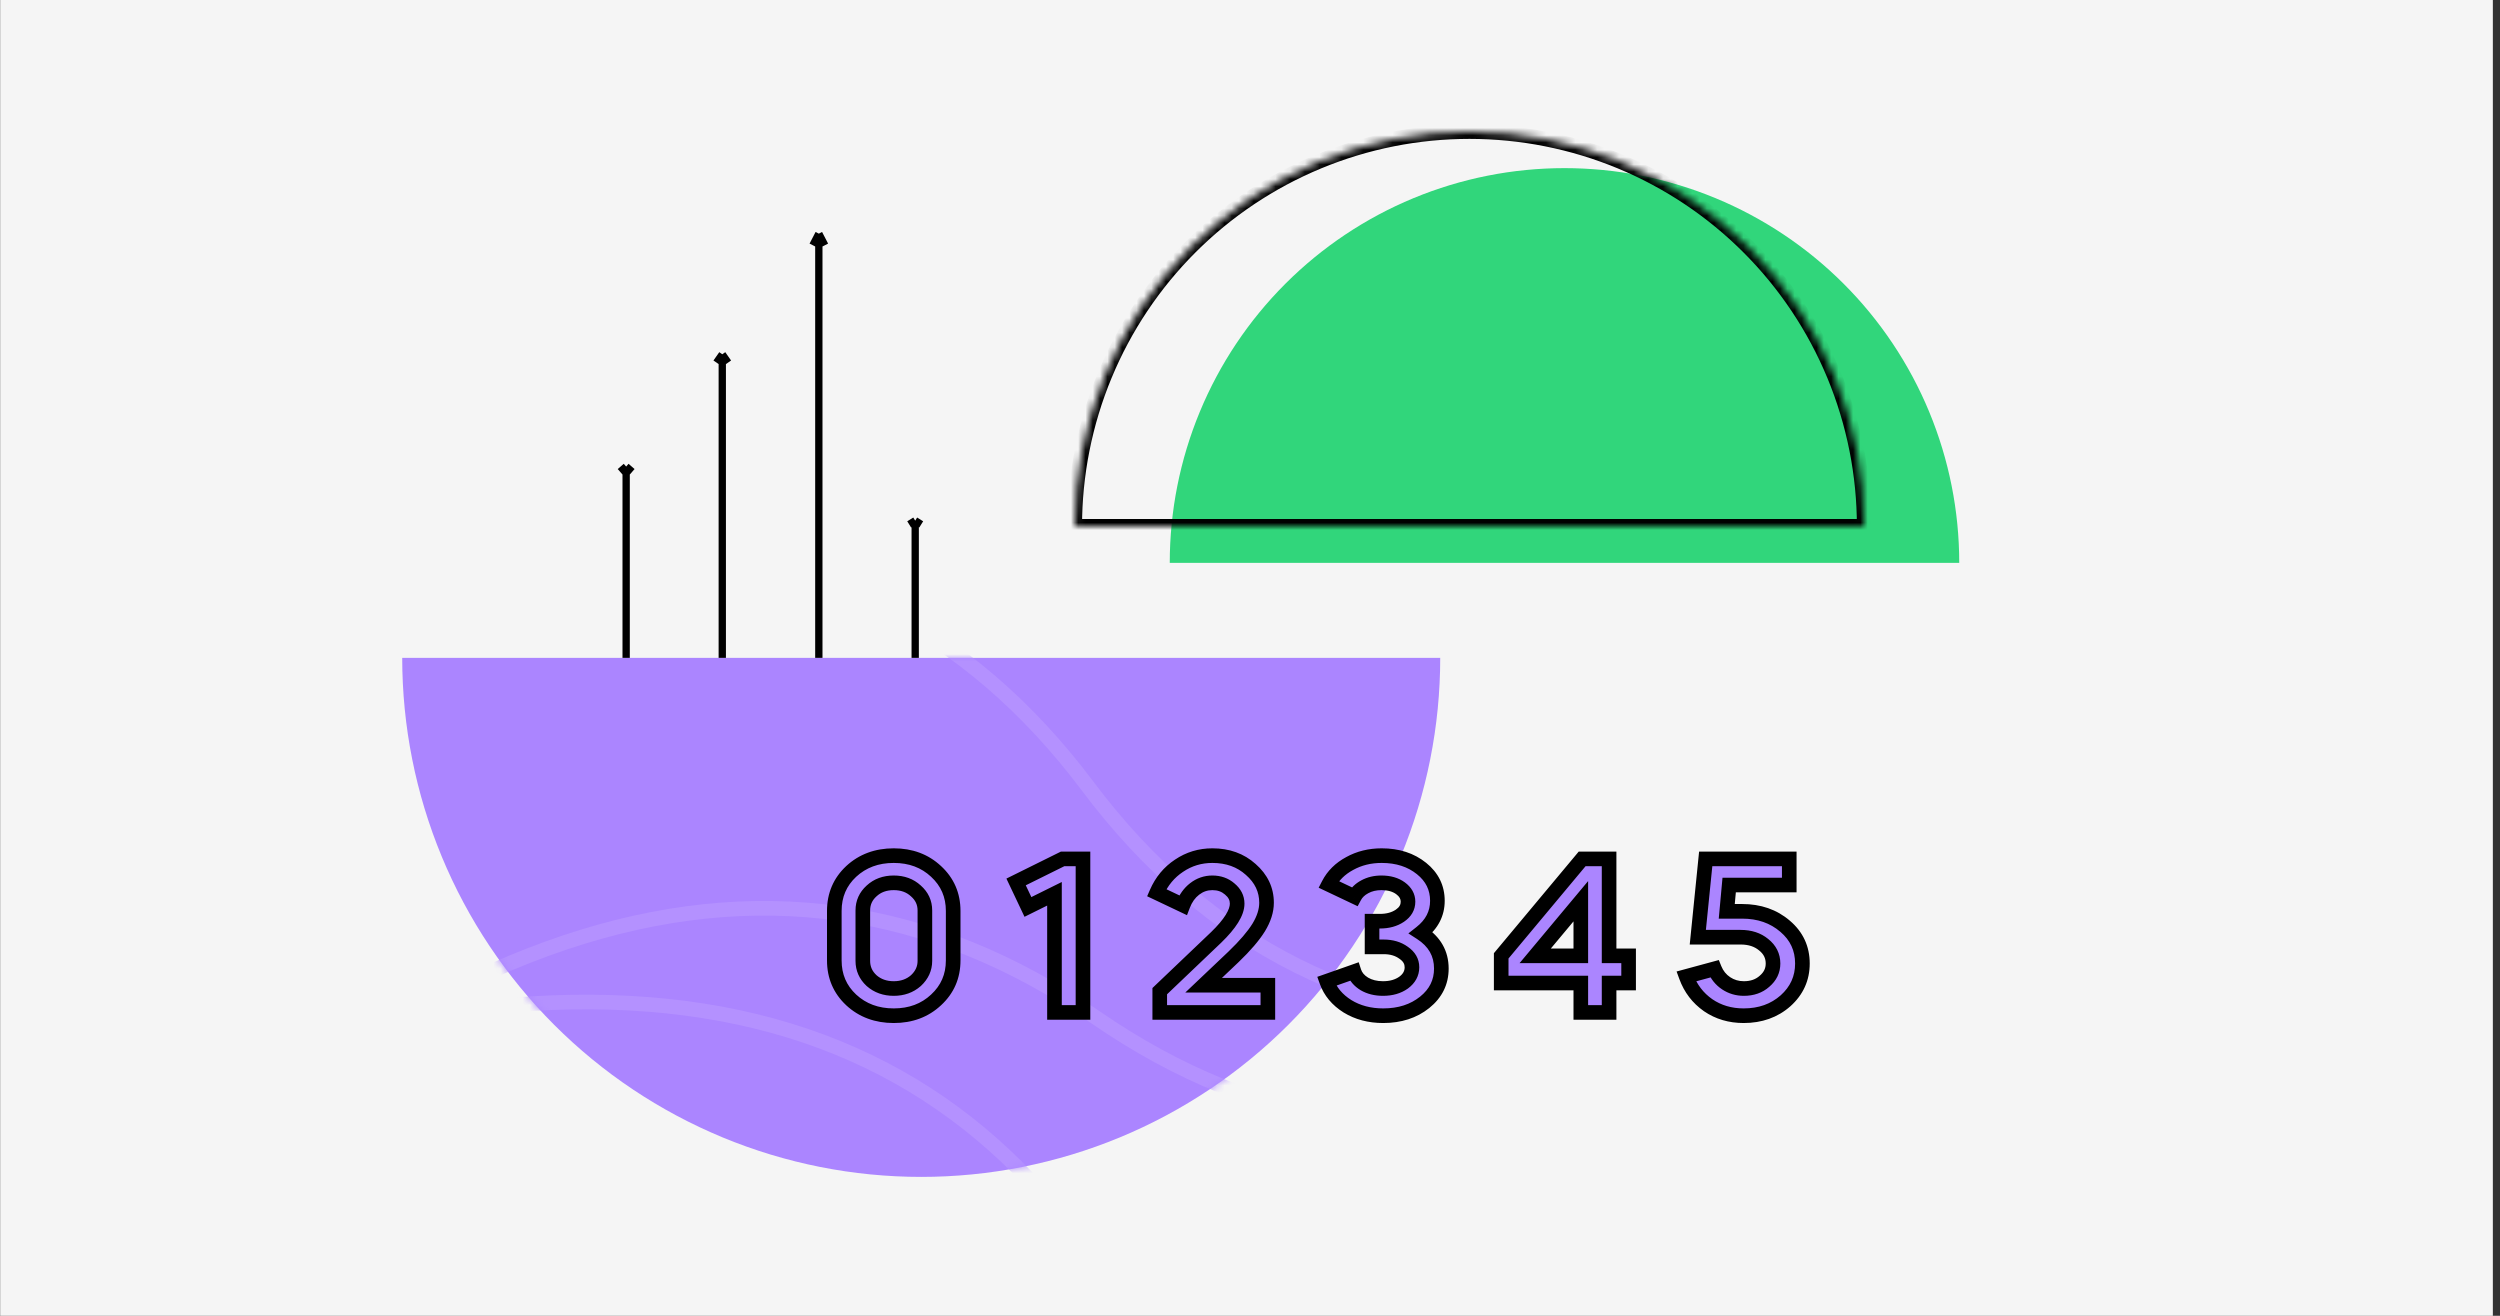 <svg width="342" height="180" viewBox="0 0 342 180" fill="none" xmlns="http://www.w3.org/2000/svg">
<rect x="0" y="0" width="342" height="180" fill="#333333" stroke="none"/>
<rect width="341" height="180" transform="translate(0.023)" fill="#F5F5F5"/>
<path d="M197.023 90C197.023 99.324 195.187 108.556 191.619 117.171C188.051 125.785 182.821 133.612 176.228 140.205C169.635 146.798 161.808 152.027 153.194 155.595C144.58 159.164 135.347 161 126.023 161C116.7 161 107.467 159.164 98.853 155.595C90.239 152.027 82.412 146.798 75.819 140.205C69.226 133.612 63.996 125.785 60.428 117.171C56.86 108.556 55.023 99.324 55.023 90L126.023 90H197.023Z" fill="#AB85FF"/>
<mask id="mask0" mask-type="alpha" maskUnits="userSpaceOnUse" x="55" y="90" width="143" height="71">
<path d="M197.023 90C197.023 99.324 195.187 108.556 191.619 117.171C188.051 125.785 182.821 133.612 176.228 140.205C169.635 146.798 161.808 152.027 153.194 155.595C144.58 159.164 135.347 161 126.023 161C116.7 161 107.467 159.164 98.853 155.595C90.239 152.027 82.412 146.798 75.819 140.205C69.226 133.612 63.996 125.785 60.428 117.171C56.86 108.556 55.023 99.324 55.023 90L126.023 90H197.023Z" fill="#AB85FF"/>
</mask>
<g mask="url(#mask0)">
<path d="M-15.141 107.546C61.362 63.83 116.007 63.83 148.794 107.546C181.581 151.262 236.226 151.262 312.728 107.546" stroke="#B491FF" stroke-width="2"/>
<path d="M-5.559 191.266C53.089 125.507 104.902 108.144 149.88 139.177C194.858 170.21 246.671 152.847 305.319 87.088" stroke="#B491FF" stroke-width="2"/>
<path d="M-11.908 162.361C67.793 124.792 122.269 129.085 151.519 175.242C180.77 221.399 235.246 225.692 314.947 188.123" stroke="#B491FF" stroke-width="2"/>
</g>
<path d="M160.023 77C160.023 69.909 161.42 62.887 164.134 56.335C166.848 49.783 170.825 43.831 175.84 38.816C180.854 33.802 186.807 29.824 193.359 27.11C199.91 24.397 206.932 23 214.023 23C221.115 23 228.137 24.397 234.688 27.11C241.24 29.824 247.193 33.802 252.207 38.816C257.222 43.831 261.199 49.783 263.913 56.335C266.627 62.887 268.023 69.909 268.023 77L214.023 77H160.023Z" fill="#31D67B"/>
<mask id="path-7-inside-1" fill="white">
<path d="M147.023 72C147.023 64.909 148.42 57.887 151.134 51.335C153.848 44.783 157.825 38.831 162.84 33.816C167.854 28.802 173.807 24.824 180.359 22.11C186.91 19.397 193.932 18 201.023 18C208.115 18 215.137 19.397 221.688 22.11C228.24 24.824 234.193 28.802 239.207 33.816C244.222 38.831 248.199 44.783 250.913 51.335C253.627 57.887 255.023 64.909 255.023 72L201.023 72H147.023Z"/>
</mask>
<path d="M147.023 72C147.023 64.909 148.42 57.887 151.134 51.335C153.848 44.783 157.825 38.831 162.84 33.816C167.854 28.802 173.807 24.824 180.359 22.11C186.91 19.397 193.932 18 201.023 18C208.115 18 215.137 19.397 221.688 22.11C228.24 24.824 234.193 28.802 239.207 33.816C244.222 38.831 248.199 44.783 250.913 51.335C253.627 57.887 255.023 64.909 255.023 72L201.023 72H147.023Z" stroke="black" stroke-width="2" mask="url(#path-7-inside-1)"/>
<path d="M98.807 90L98.807 48.463M98.807 48.463L98.011 49.601M98.807 48.463L99.602 49.601" stroke="black"/>
<path d="M112.016 90L112.016 31.962M112.016 31.962L111.192 33.552M112.016 31.962L112.84 33.552" stroke="black"/>
<path d="M85.657 90L85.657 63.826M85.657 63.826L84.833 64.543M85.657 63.826L86.481 64.543" stroke="black"/>
<path d="M125.2 90V71.223M125.2 71.223L124.376 71.737M125.2 71.223L126.023 71.737" stroke="black"/>
<path d="M114.134 131.39V124.61C114.134 122.45 114.904 120.65 116.444 119.21C118.004 117.77 119.944 117.05 122.264 117.05C124.584 117.05 126.514 117.77 128.054 119.21C129.614 120.65 130.394 122.45 130.394 124.61V131.39C130.394 133.55 129.614 135.35 128.054 136.79C126.514 138.23 124.584 138.95 122.264 138.95C119.944 138.95 118.004 138.23 116.444 136.79C114.904 135.35 114.134 133.55 114.134 131.39ZM118.034 124.55V131.45C118.034 132.51 118.434 133.41 119.234 134.15C120.054 134.87 121.064 135.23 122.264 135.23C123.464 135.23 124.474 134.87 125.294 134.15C126.114 133.39 126.524 132.49 126.524 131.45V124.55C126.524 123.49 126.114 122.6 125.294 121.88C124.494 121.14 123.484 120.77 122.264 120.77C121.044 120.77 120.034 121.14 119.234 121.88C118.434 122.6 118.034 123.49 118.034 124.55ZM144.252 122.27L140.622 124.07L139.002 120.65L145.362 117.5H148.152V138.5H144.252V122.27ZM169.243 123.62C169.243 122.84 168.903 122.17 168.223 121.61C167.583 121.05 166.793 120.77 165.853 120.77C164.953 120.77 164.143 121.05 163.423 121.61C162.723 122.15 162.193 122.89 161.833 123.83L158.233 122.12C158.913 120.56 159.933 119.33 161.293 118.43C162.653 117.51 164.173 117.05 165.853 117.05C167.953 117.05 169.703 117.68 171.103 118.94C172.543 120.2 173.263 121.72 173.263 123.5C173.263 124.58 172.903 125.71 172.183 126.89C171.463 128.05 170.323 129.38 168.763 130.88L164.653 134.78H173.443V138.5H158.653V135.59L166.363 128.24C168.283 126.38 169.243 124.84 169.243 123.62ZM192.616 123.35C192.616 122.63 192.276 122.02 191.596 121.52C190.916 121.02 190.046 120.77 188.986 120.77C188.126 120.77 187.366 120.95 186.706 121.31C186.066 121.65 185.596 122.1 185.296 122.66L181.756 120.98C182.376 119.78 183.336 118.83 184.636 118.13C185.936 117.41 187.396 117.05 189.016 117.05C191.196 117.05 193.016 117.64 194.476 118.82C195.916 119.98 196.636 121.45 196.636 123.23C196.636 124.97 195.886 126.43 194.386 127.61C196.246 128.81 197.176 130.44 197.176 132.5C197.176 134.36 196.416 135.9 194.896 137.12C193.376 138.34 191.486 138.95 189.226 138.95C187.366 138.95 185.736 138.52 184.336 137.66C182.936 136.78 181.986 135.64 181.486 134.24L185.236 132.92C185.456 133.6 185.926 134.16 186.646 134.6C187.366 135.02 188.216 135.23 189.196 135.23C190.316 135.23 191.256 134.96 192.016 134.42C192.776 133.86 193.156 133.16 193.156 132.32C193.156 131.52 192.776 130.86 192.016 130.34C191.276 129.8 190.366 129.53 189.286 129.53H187.696V126.02H188.776C189.856 126.02 190.766 125.77 191.506 125.27C192.246 124.77 192.616 124.13 192.616 123.35ZM216.254 138.5V134.48H205.364V130.76L216.434 117.5H220.124V130.76H222.794V134.48H220.124V138.5H216.254ZM216.254 123.29L210.014 130.76H216.254V123.29ZM246.57 131.81C246.57 133.83 245.8 135.53 244.26 136.91C242.72 138.27 240.81 138.95 238.53 138.95C236.69 138.95 235.07 138.47 233.67 137.51C232.27 136.53 231.27 135.22 230.67 133.58L234.54 132.53C234.88 133.37 235.41 134.03 236.13 134.51C236.85 134.99 237.66 135.23 238.56 135.23C239.7 135.23 240.64 134.9 241.38 134.24C242.16 133.58 242.55 132.77 242.55 131.81C242.55 130.77 242.12 129.91 241.26 129.23C240.44 128.55 239.39 128.21 238.11 128.21H232.26L233.34 117.5H244.77V121.07H236.55L236.22 124.67H238.32C240.66 124.67 242.62 125.35 244.2 126.71C245.78 128.05 246.57 129.75 246.57 131.81Z" fill="#AB85FF"/>
<path d="M116.444 119.21L115.765 118.475L115.761 118.48L116.444 119.21ZM128.054 119.21L127.371 119.94L127.375 119.945L128.054 119.21ZM128.054 136.79L127.375 136.055L127.371 136.06L128.054 136.79ZM116.444 136.79L115.761 137.52L115.765 137.525L116.444 136.79ZM119.234 134.15L118.555 134.884L118.564 134.893L118.574 134.901L119.234 134.15ZM125.294 134.15L125.954 134.901L125.964 134.893L125.974 134.883L125.294 134.15ZM125.294 121.88L124.615 122.614L124.624 122.623L124.634 122.631L125.294 121.88ZM119.234 121.88L119.903 122.623L119.913 122.614L119.234 121.88ZM115.134 131.39V124.61H113.134V131.39H115.134ZM115.134 124.61C115.134 122.719 115.795 121.186 117.127 119.94L115.761 118.48C114.013 120.114 113.134 122.181 113.134 124.61H115.134ZM117.122 119.945C118.479 118.692 120.17 118.05 122.264 118.05V116.05C119.718 116.05 117.528 116.848 115.765 118.475L117.122 119.945ZM122.264 118.05C124.358 118.05 126.035 118.692 127.371 119.94L128.737 118.48C126.992 116.848 124.81 116.05 122.264 116.05V118.05ZM127.375 119.945C128.726 121.192 129.394 122.724 129.394 124.61H131.394C131.394 122.176 130.501 120.108 128.732 118.475L127.375 119.945ZM129.394 124.61V131.39H131.394V124.61H129.394ZM129.394 131.39C129.394 133.276 128.726 134.808 127.375 136.055L128.732 137.525C130.501 135.892 131.394 133.824 131.394 131.39H129.394ZM127.371 136.06C126.035 137.308 124.358 137.95 122.264 137.95V139.95C124.81 139.95 126.992 139.152 128.737 137.52L127.371 136.06ZM122.264 137.95C120.17 137.95 118.479 137.308 117.122 136.055L115.765 137.525C117.528 139.152 119.718 139.95 122.264 139.95V137.95ZM117.127 136.06C115.795 134.814 115.134 133.281 115.134 131.39H113.134C113.134 133.819 114.013 135.886 115.761 137.52L117.127 136.06ZM117.034 124.55V131.45H119.034V124.55H117.034ZM117.034 131.45C117.034 132.797 117.557 133.961 118.555 134.884L119.913 133.416C119.311 132.859 119.034 132.223 119.034 131.45H117.034ZM118.574 134.901C119.595 135.798 120.847 136.23 122.264 136.23V134.23C121.28 134.23 120.512 133.942 119.894 133.399L118.574 134.901ZM122.264 136.23C123.68 136.23 124.932 135.798 125.954 134.901L124.634 133.399C124.015 133.942 123.247 134.23 122.264 134.23V136.23ZM125.974 134.883C126.981 133.95 127.524 132.791 127.524 131.45H125.524C125.524 132.189 125.247 132.83 124.614 133.417L125.974 134.883ZM127.524 131.45V124.55H125.524V131.45H127.524ZM127.524 124.55C127.524 123.193 126.983 122.032 125.954 121.129L124.634 122.631C125.245 123.168 125.524 123.787 125.524 124.55H127.524ZM125.973 121.146C124.965 120.214 123.703 119.77 122.264 119.77V121.77C123.264 121.77 124.022 122.066 124.615 122.614L125.973 121.146ZM122.264 119.77C120.824 119.77 119.562 120.214 118.555 121.146L119.913 122.614C120.505 122.066 121.263 121.77 122.264 121.77V119.77ZM118.565 121.137C117.558 122.043 117.034 123.202 117.034 124.55H119.034C119.034 123.778 119.31 123.157 119.903 122.623L118.565 121.137ZM144.252 122.27H145.252V120.658L143.807 121.374L144.252 122.27ZM140.622 124.07L139.718 124.498L140.154 125.418L141.066 124.966L140.622 124.07ZM139.002 120.65L138.558 119.754L137.677 120.19L138.098 121.078L139.002 120.65ZM145.362 117.5V116.5H145.128L144.918 116.604L145.362 117.5ZM148.152 117.5H149.152V116.5H148.152V117.5ZM148.152 138.5V139.5H149.152V138.5H148.152ZM144.252 138.5H143.252V139.5H144.252V138.5ZM143.807 121.374L140.177 123.174L141.066 124.966L144.696 123.166L143.807 121.374ZM141.525 123.642L139.905 120.222L138.098 121.078L139.718 124.498L141.525 123.642ZM139.445 121.546L145.805 118.396L144.918 116.604L138.558 119.754L139.445 121.546ZM145.362 118.5H148.152V116.5H145.362V118.5ZM147.152 117.5V138.5H149.152V117.5H147.152ZM148.152 137.5H144.252V139.5H148.152V137.5ZM145.252 138.5V122.27H143.252V138.5H145.252ZM168.223 121.61L167.565 122.363L167.576 122.372L167.588 122.382L168.223 121.61ZM163.423 121.61L164.034 122.402L164.037 122.399L163.423 121.61ZM161.833 123.83L161.404 124.733L162.381 125.197L162.767 124.188L161.833 123.83ZM158.233 122.12L157.317 121.72L156.93 122.608L157.804 123.023L158.233 122.12ZM161.293 118.43L161.845 119.264L161.854 119.258L161.293 118.43ZM171.103 118.94L170.434 119.683L170.445 119.693L171.103 118.94ZM172.183 126.89L173.033 127.417L173.037 127.411L172.183 126.89ZM168.763 130.88L169.452 131.605L169.456 131.601L168.763 130.88ZM164.653 134.78L163.965 134.055L162.147 135.78H164.653V134.78ZM173.443 134.78H174.443V133.78H173.443V134.78ZM173.443 138.5V139.5H174.443V138.5H173.443ZM158.653 138.5H157.653V139.5H158.653V138.5ZM158.653 135.59L157.963 134.866L157.653 135.162V135.59H158.653ZM166.363 128.24L167.053 128.964L167.059 128.958L166.363 128.24ZM170.243 123.62C170.243 122.5 169.736 121.56 168.859 120.838L167.588 122.382C168.071 122.78 168.243 123.18 168.243 123.62H170.243ZM168.882 120.857C168.04 120.121 167.008 119.77 165.853 119.77V121.77C166.579 121.77 167.127 121.979 167.565 122.363L168.882 120.857ZM165.853 119.77C164.728 119.77 163.702 120.126 162.809 120.821L164.037 122.399C164.584 121.974 165.179 121.77 165.853 121.77V119.77ZM162.812 120.818C161.948 121.485 161.316 122.385 160.899 123.472L162.767 124.188C163.071 123.395 163.499 122.815 164.034 122.402L162.812 120.818ZM162.262 122.927L158.662 121.217L157.804 123.023L161.404 124.733L162.262 122.927ZM159.15 122.52C159.756 121.128 160.653 120.053 161.845 119.264L160.741 117.596C159.213 118.607 158.07 119.992 157.317 121.72L159.15 122.52ZM161.854 119.258C163.044 118.453 164.368 118.05 165.853 118.05V116.05C163.978 116.05 162.262 116.567 160.733 117.602L161.854 119.258ZM165.853 118.05C167.737 118.05 169.239 118.608 170.434 119.683L171.772 118.197C170.167 116.752 168.17 116.05 165.853 116.05V118.05ZM170.445 119.693C171.686 120.779 172.263 122.032 172.263 123.5H174.263C174.263 121.408 173.4 119.621 171.762 118.187L170.445 119.693ZM172.263 123.5C172.263 124.351 171.98 125.303 171.33 126.369L173.037 127.411C173.826 126.117 174.263 124.809 174.263 123.5H172.263ZM171.334 126.363C170.675 127.423 169.601 128.687 168.07 130.159L169.456 131.601C171.046 130.073 172.251 128.677 173.033 127.417L171.334 126.363ZM168.075 130.155L163.965 134.055L165.342 135.505L169.452 131.605L168.075 130.155ZM164.653 135.78H173.443V133.78H164.653V135.78ZM172.443 134.78V138.5H174.443V134.78H172.443ZM173.443 137.5H158.653V139.5H173.443V137.5ZM159.653 138.5V135.59H157.653V138.5H159.653ZM159.343 136.314L167.053 128.964L165.673 127.516L157.963 134.866L159.343 136.314ZM167.059 128.958C168.053 127.996 168.834 127.082 169.372 126.219C169.906 125.363 170.243 124.487 170.243 123.62H168.243C168.243 123.973 168.101 124.477 167.675 125.161C167.253 125.838 166.594 126.624 165.667 127.522L167.059 128.958ZM191.596 121.52L192.188 120.714V120.714L191.596 121.52ZM186.706 121.31L187.175 122.193L187.184 122.188L186.706 121.31ZM185.296 122.66L184.867 123.563L185.727 123.972L186.177 123.132L185.296 122.66ZM181.756 120.98L180.867 120.521L180.392 121.44L181.327 121.883L181.756 120.98ZM184.636 118.13L185.11 119.011L185.12 119.005L184.636 118.13ZM194.476 118.82L193.847 119.598L193.848 119.599L194.476 118.82ZM194.386 127.61L193.767 126.824L192.666 127.691L193.843 128.45L194.386 127.61ZM194.896 137.12L194.27 136.34L194.896 137.12ZM184.336 137.66L183.803 138.507L183.812 138.512L184.336 137.66ZM181.486 134.24L181.154 133.297L180.206 133.63L180.544 134.576L181.486 134.24ZM185.236 132.92L186.187 132.612L185.871 131.636L184.904 131.977L185.236 132.92ZM186.646 134.6L186.124 135.453L186.133 135.459L186.142 135.464L186.646 134.6ZM192.016 134.42L192.595 135.235L192.602 135.23L192.609 135.225L192.016 134.42ZM192.016 130.34L191.426 131.148L191.438 131.157L191.451 131.165L192.016 130.34ZM187.696 129.53H186.696V130.53H187.696V129.53ZM187.696 126.02V125.02H186.696V126.02H187.696ZM193.616 123.35C193.616 122.254 193.074 121.366 192.188 120.714L191.003 122.326C191.477 122.674 191.616 123.006 191.616 123.35H193.616ZM192.188 120.714C191.297 120.059 190.204 119.77 188.986 119.77V121.77C189.888 121.77 190.535 121.981 191.003 122.326L192.188 120.714ZM188.986 119.77C187.983 119.77 187.054 119.981 186.227 120.432L187.184 122.188C187.678 121.919 188.269 121.77 188.986 121.77V119.77ZM186.236 120.427C185.447 120.846 184.821 121.429 184.414 122.188L186.177 123.132C186.371 122.771 186.685 122.454 187.175 122.193L186.236 120.427ZM185.724 121.757L182.184 120.077L181.327 121.883L184.867 123.563L185.724 121.757ZM182.644 121.439C183.163 120.435 183.97 119.624 185.11 119.01L184.162 117.25C182.701 118.036 181.588 119.125 180.867 120.521L182.644 121.439ZM185.12 119.005C186.259 118.374 187.549 118.05 189.016 118.05V116.05C187.242 116.05 185.613 116.446 184.151 117.255L185.12 119.005ZM189.016 118.05C191.006 118.05 192.593 118.584 193.847 119.598L195.104 118.042C193.438 116.696 191.386 116.05 189.016 116.05V118.05ZM193.848 119.599C195.063 120.577 195.636 121.766 195.636 123.23H197.636C197.636 121.134 196.768 119.383 195.103 118.041L193.848 119.599ZM195.636 123.23C195.636 124.631 195.053 125.813 193.767 126.824L195.004 128.396C196.718 127.047 197.636 125.309 197.636 123.23H195.636ZM193.843 128.45C195.443 129.483 196.176 130.809 196.176 132.5H198.176C198.176 130.071 197.048 128.137 194.928 126.77L193.843 128.45ZM196.176 132.5C196.176 134.04 195.566 135.299 194.27 136.34L195.522 137.9C197.265 136.501 198.176 134.68 198.176 132.5H196.176ZM194.27 136.34C192.955 137.396 191.296 137.95 189.226 137.95V139.95C191.675 139.95 193.796 139.284 195.522 137.9L194.27 136.34ZM189.226 137.95C187.525 137.95 186.082 137.559 184.859 136.808L183.812 138.512C185.39 139.481 187.206 139.95 189.226 139.95V137.95ZM184.868 136.813C183.635 136.039 182.843 135.069 182.427 133.904L180.544 134.576C181.128 136.211 182.236 137.521 183.803 138.507L184.868 136.813ZM181.818 135.183L185.568 133.863L184.904 131.977L181.154 133.297L181.818 135.183ZM184.284 133.228C184.591 134.175 185.239 134.912 186.124 135.453L187.167 133.747C186.612 133.408 186.321 133.025 186.187 132.612L184.284 133.228ZM186.142 135.464C187.04 135.988 188.07 136.23 189.196 136.23V134.23C188.361 134.23 187.692 134.052 187.149 133.736L186.142 135.464ZM189.196 136.23C190.481 136.23 191.634 135.918 192.595 135.235L191.436 133.605C190.877 134.002 190.151 134.23 189.196 134.23V136.23ZM192.609 135.225C193.588 134.503 194.156 133.52 194.156 132.32H192.156C192.156 132.8 191.963 133.217 191.422 133.615L192.609 135.225ZM194.156 132.32C194.156 131.136 193.565 130.188 192.58 129.515L191.451 131.165C191.986 131.532 192.156 131.904 192.156 132.32H194.156ZM192.605 129.532C191.665 128.846 190.538 128.53 189.286 128.53V130.53C190.193 130.53 190.886 130.754 191.426 131.148L192.605 129.532ZM189.286 128.53H187.696V130.53H189.286V128.53ZM188.696 129.53V126.02H186.696V129.53H188.696ZM187.696 127.02H188.776V125.02H187.696V127.02ZM188.776 127.02C190.013 127.02 191.128 126.732 192.065 126.099L190.946 124.441C190.403 124.808 189.698 125.02 188.776 125.02V127.02ZM192.065 126.099C193.034 125.444 193.616 124.514 193.616 123.35H191.616C191.616 123.746 191.457 124.096 190.946 124.441L192.065 126.099ZM216.254 138.5H215.254V139.5H216.254V138.5ZM216.254 134.48H217.254V133.48H216.254V134.48ZM205.364 134.48H204.364V135.48H205.364V134.48ZM205.364 130.76L204.596 130.119L204.364 130.397V130.76H205.364ZM216.434 117.5V116.5H215.966L215.666 116.859L216.434 117.5ZM220.124 117.5H221.124V116.5H220.124V117.5ZM220.124 130.76H219.124V131.76H220.124V130.76ZM222.794 130.76H223.794V129.76H222.794V130.76ZM222.794 134.48V135.48H223.794V134.48H222.794ZM220.124 134.48V133.48H219.124V134.48H220.124ZM220.124 138.5V139.5H221.124V138.5H220.124ZM216.254 123.29H217.254V120.533L215.486 122.649L216.254 123.29ZM210.014 130.76L209.246 130.119L207.875 131.76H210.014V130.76ZM216.254 130.76V131.76H217.254V130.76H216.254ZM217.254 138.5V134.48H215.254V138.5H217.254ZM216.254 133.48H205.364V135.48H216.254V133.48ZM206.364 134.48V130.76H204.364V134.48H206.364ZM206.131 131.401L217.201 118.141L215.666 116.859L204.596 130.119L206.131 131.401ZM216.434 118.5H220.124V116.5H216.434V118.5ZM219.124 117.5V130.76H221.124V117.5H219.124ZM220.124 131.76H222.794V129.76H220.124V131.76ZM221.794 130.76V134.48H223.794V130.76H221.794ZM222.794 133.48H220.124V135.48H222.794V133.48ZM219.124 134.48V138.5H221.124V134.48H219.124ZM220.124 137.5H216.254V139.5H220.124V137.5ZM215.486 122.649L209.246 130.119L210.781 131.401L217.021 123.931L215.486 122.649ZM210.014 131.76H216.254V129.76H210.014V131.76ZM217.254 130.76V123.29H215.254V130.76H217.254ZM244.26 136.91L244.922 137.66L244.928 137.655L244.26 136.91ZM233.67 137.51L233.097 138.329L233.105 138.335L233.67 137.51ZM230.67 133.58L230.409 132.615L229.357 132.9L229.731 133.924L230.67 133.58ZM234.54 132.53L235.467 132.155L235.135 131.333L234.279 131.565L234.54 132.53ZM236.13 134.51L235.576 135.342L236.13 134.51ZM241.38 134.24L240.734 133.477L240.725 133.485L240.715 133.494L241.38 134.24ZM241.26 129.23L240.622 130L240.631 130.007L240.64 130.014L241.26 129.23ZM232.26 128.21L231.265 128.11L231.154 129.21H232.26V128.21ZM233.34 117.5V116.5H232.436L232.345 117.4L233.34 117.5ZM244.77 117.5H245.77V116.5H244.77V117.5ZM244.77 121.07V122.07H245.77V121.07H244.77ZM236.55 121.07V120.07H235.638L235.555 120.979L236.55 121.07ZM236.22 124.67L235.225 124.579L235.125 125.67H236.22V124.67ZM244.2 126.71L243.548 127.468L243.554 127.473L244.2 126.71ZM245.57 131.81C245.57 133.538 244.927 134.97 243.593 136.165L244.928 137.655C246.674 136.09 247.57 134.122 247.57 131.81H245.57ZM243.598 136.16C242.262 137.341 240.595 137.95 238.53 137.95V139.95C241.025 139.95 243.179 139.199 244.922 137.66L243.598 136.16ZM238.53 137.95C236.874 137.95 235.455 137.521 234.236 136.685L233.105 138.335C234.685 139.419 236.506 139.95 238.53 139.95V137.95ZM234.244 136.691C233.015 135.831 232.141 134.689 231.61 133.236L229.731 133.924C230.4 135.751 231.525 137.229 233.097 138.329L234.244 136.691ZM230.932 134.545L234.802 133.495L234.279 131.565L230.409 132.615L230.932 134.545ZM233.613 132.905C234.025 133.922 234.68 134.745 235.576 135.342L236.685 133.678C236.14 133.315 235.736 132.818 235.467 132.155L233.613 132.905ZM235.576 135.342C236.467 135.936 237.471 136.23 238.56 136.23V134.23C237.849 134.23 237.234 134.044 236.685 133.678L235.576 135.342ZM238.56 136.23C239.907 136.23 241.096 135.834 242.046 134.986L240.715 133.494C240.185 133.966 239.494 134.23 238.56 134.23V136.23ZM242.026 135.003C243.014 134.167 243.55 133.085 243.55 131.81H241.55C241.55 132.455 241.306 132.993 240.734 133.477L242.026 135.003ZM243.55 131.81C243.55 130.446 242.965 129.303 241.881 128.446L240.64 130.014C241.275 130.517 241.55 131.094 241.55 131.81H243.55ZM241.899 128.46C240.865 127.603 239.575 127.21 238.11 127.21V129.21C239.206 129.21 240.016 129.497 240.622 130L241.899 128.46ZM238.11 127.21H232.26V129.21H238.11V127.21ZM233.255 128.31L234.335 117.6L232.345 117.4L231.265 128.11L233.255 128.31ZM233.34 118.5H244.77V116.5H233.34V118.5ZM243.77 117.5V121.07H245.77V117.5H243.77ZM244.77 120.07H236.55V122.07H244.77V120.07ZM235.555 120.979L235.225 124.579L237.216 124.761L237.546 121.161L235.555 120.979ZM236.22 125.67H238.32V123.67H236.22V125.67ZM238.32 125.67C240.452 125.67 242.172 126.283 243.548 127.468L244.853 125.952C243.069 124.417 240.868 123.67 238.32 123.67V125.67ZM243.554 127.473C244.911 128.624 245.57 130.046 245.57 131.81H247.57C247.57 129.454 246.65 127.476 244.847 125.947L243.554 127.473Z" fill="black"/>
</svg>
